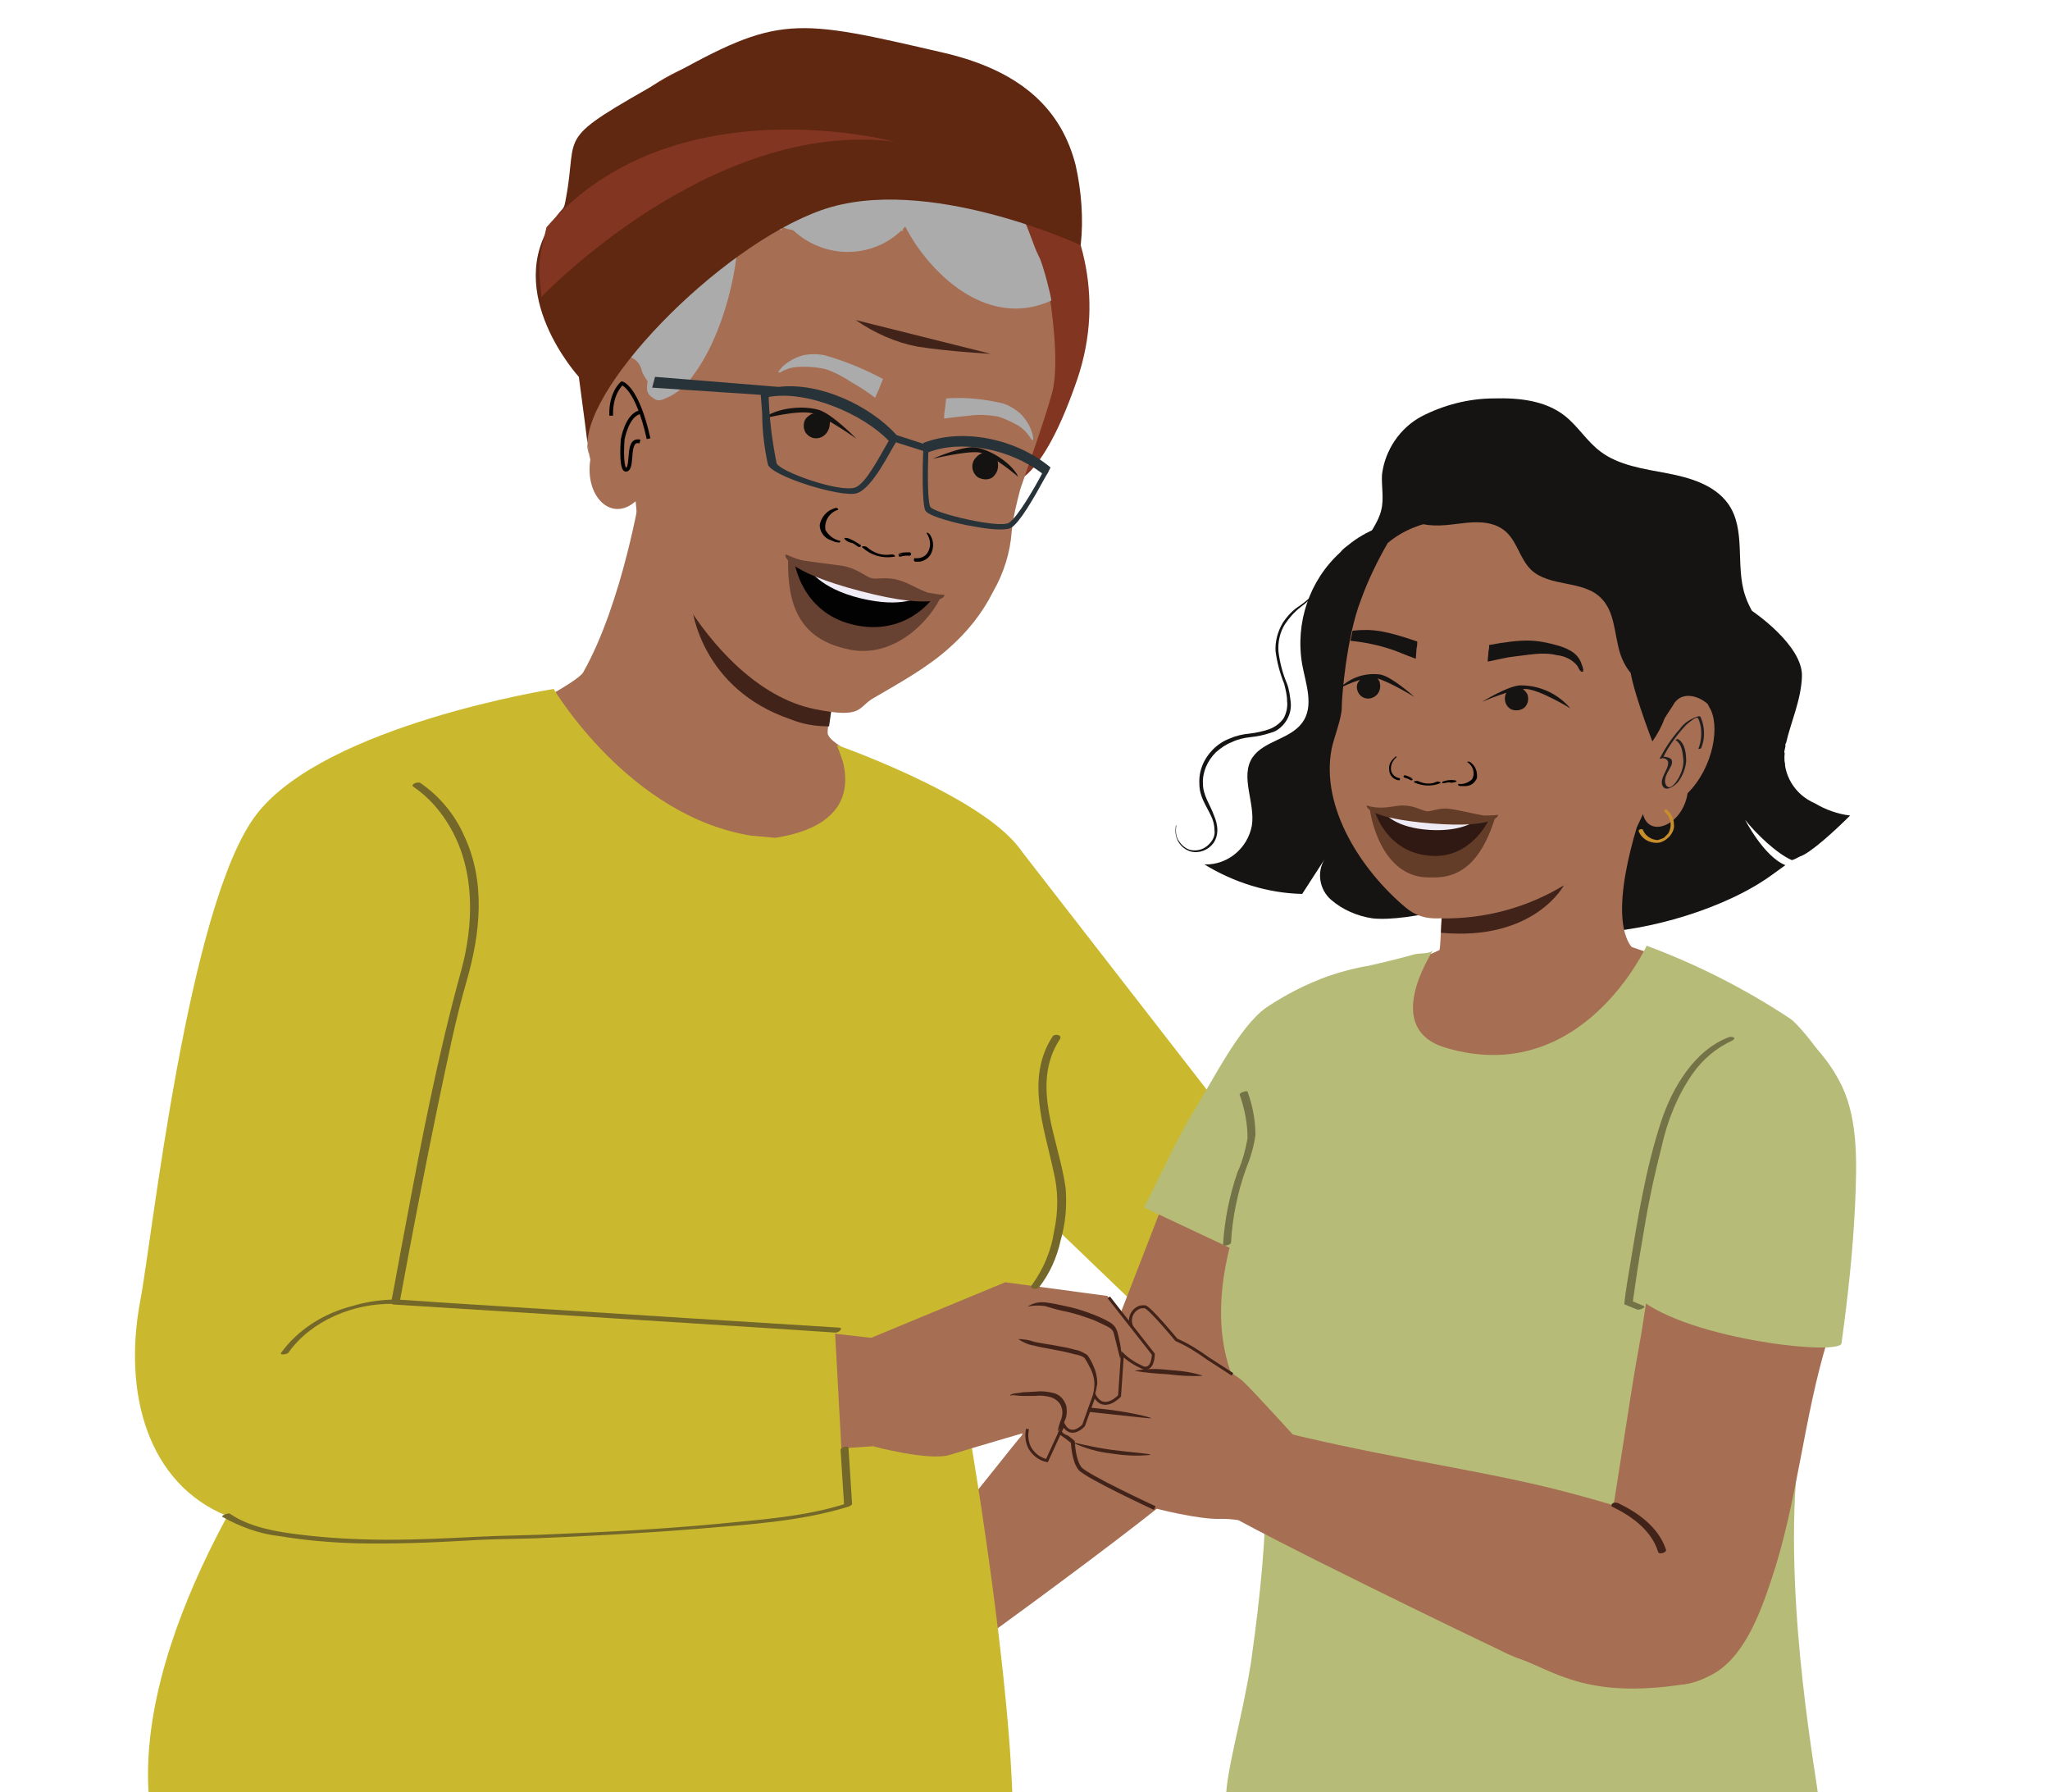 <?xml version="1.0" encoding="utf-8"?>
<!-- Generator: Adobe Illustrator 26.0.1, SVG Export Plug-In . SVG Version: 6.00 Build 0)  -->
<svg version="1.1" id="Layer_1" xmlns="http://www.w3.org/2000/svg" xmlns:xlink="http://www.w3.org/1999/xlink" x="0px" y="0px"
	 viewBox="0 0 285.1 249.2" style="enable-background:new 0 0 285.1 249.2;" xml:space="preserve">
<style type="text/css">
	.st0{fill:#CAB92E;}
	.st1{fill:#A66E53;}
	.st2{fill:#B6BC78;}
	.st3{fill:#ACABAB;}
	.st4{fill:#823520;}
	.st5{fill:#412319;}
	.st6{fill:#010101;}
	.st7{fill:#151312;}
	.st8{fill:none;stroke:#010101;stroke-width:0.52;stroke-miterlimit:10;}
	.st9{fill:#273339;}
	.st10{fill:#602711;}
	.st11{fill:#674232;}
	.st12{fill:#020202;}
	.st13{fill:#F0ECF6;}
	.st14{fill:#8A8C53;}
	.st15{fill:#161413;}
	.st16{fill:#211E1F;}
	.st17{fill:#C78E2B;}
	.st18{fill:#633D28;}
	.st19{fill:#2F1912;}
	.st20{fill:#EEEBF5;}
	.st21{fill:none;stroke:#412319;stroke-width:0.55;stroke-miterlimit:10;}
	.st22{fill:none;stroke:#412319;stroke-width:0.41;stroke-miterlimit:10;}
	.st23{fill:none;stroke:#6F4730;stroke-width:0.41;stroke-miterlimit:10;}
	.st24{fill:#74672A;}
	.st25{fill:#737347;}
</style>
<g id="Layer_1_00000016788043990069198660000000654629122088012936_">
	<path class="st0" d="M40.8,196.2c0,0-22,29.1-20.1,53.6h120.1l-67.4-50.6L40.8,196.2z"/>
	<path class="st0" d="M141.8,118l35.1,45.2c5.6,5.9,14.2,17.5,8.1,22.9l0,0c-5.5,4.9-16.5,5.3-21.9,0.3L115.8,141L141.8,118z"/>
	<path class="st1" d="M184.1,174.8l-10.9-6.3l-9.6-5.9l-10.4,26.8l-3.7,3c-3.2,2.6-6.2,5.6-8.8,8.9l-22.8,28.5l5.8,7.5
		c0,0,38.4-27.4,43.6-33C170,201.4,178,186,184.1,174.8z"/>
	<path class="st1" d="M206.8,124.5l-0.1,6.5l-2.8,0.2c-2.1,0.4-4.1,1.1-6,2c-2.5,1.4-9.9,18-3,21.9s41.3-20,41.3-20l-6-2.3l-4.1-1.4
		l-5.1-6L206.8,124.5z"/>
	<path class="st2" d="M248.9,141.6c-6.2-4.1-12.9-7.5-19.9-10.1c0,0-9,19.8-27.9,14.2c-8.9-2.6-2.2-12.8-1.8-13.6
		c-0.4,0.6-1.9,0.4-2.6,0.6c-2.1,0.6-4.2,1.1-6.4,1.6c-1.9,0.3-3.7,0.8-5.5,1.4c-3.1,1.1-6,2.6-8.7,4.4c-3.8,2.7-7.5,10.3-9.9,14.1
		s-5,9.7-7.1,13.7l11.9,5.6c-3.3,13.3,1.1,20,3.3,23.4s2.5,14.4-0.3,34.1c-1.1,7.3-3.5,15.3-3.5,19.1h82.4c0-1.6-4.8-26.2-3-45.8
		c1.6-16.9-6.6-22.9-6.6-22.9l0.2-0.2l3.2-0.8c4.6-11.7,5.9-21,6.2-34.2C252.4,145.4,250,142.3,248.9,141.6z"/>
	<g id="freepik--character-1--inject-1332">
		<path class="st1" d="M116.7,103.7l-37.3-6l-6,13.2c0,0,8.4,10.4,9.4,10.9s23.4,8.8,23.4,8.8s27.5-6.2,27.1-6.2
			S116.7,103.7,116.7,103.7z"/>
	</g>
	<path class="st1" d="M89.1,68.2c0,0-2.5,15.6-8,25.3c-0.8,1.4-9.9,6-9.9,6L84,106c7.3,2.9,24.3,5.1,32,3.6l6.7-3
		c0,0-7.5-2.9-7.6-4.7s3.3-15.1,3.3-15.1"/>
	<path class="st0" d="M132.4,111.9l-16-8.3c0.6,1.4,5,10.8-8.6,12.9c0,0-3.3-0.3-3.3-0.3C87.5,113.5,77,95.8,77,95.8L73.2,98
		l-32.4,85.2c18.1,39.3,56.7,65.1,100,66.6c-0.7-21.2-6.8-55.4-6.8-55.4l6.1-8.4l7.1-13.4c2.7-8.6,3.5-15,1.7-18.7L132.4,111.9z"/>
	<path class="st3" d="M85.7,25.3c2.4-2.5,5.8-4,9-2.6c0.8-6.5,7.7-9.4,14.2-8.6c3.3,0.6,6.5,2.6,9.8,1.9c2.1-0.4,3.8-1.7,5.6-2.8
		c7.8-4.2,17.9,3.5,23,10.8s2.5,14.2-1.8,22c-2,3.6-2.1,5.7-3.1,9.7c-1,3.8-4.4,10.6-5,14.4s4.8,8.7,0.9,8.4L97.2,67.4
		c-6.4,0.3-10.1-2.2-12.5-8.1c-1.5-4-0.8-4.1-0.5-8.4c0.3-5.6-4.7-10.7-3.6-16.2C81.4,31.2,83.4,28,85.7,25.3z"/>
	<path class="st4" d="M80.5,24.3c11.1-3,22.8-3.1,34-0.2c18.4,4.8,25.8,17.6,27.9,26.3s-2.7,16.8-2.7,16.8s4.5,1.9,10.1-14.4
		C157.9,29,135,10.5,129,9.7S92.9-1.9,80.5,24.3z"/>
	<path class="st5" d="M115.7,98.2c0,0-3-1-5.1-1.9s-5.8-1.4-14.3-11.5c0,0,1.3,11,13.6,15.2c1.7,0.7,3.5,1,5.4,1L115.7,98.2z"/>
	<path class="st1" d="M136.7,35.7l0.1,0.1c0-0.1-0.1-0.2-0.1-0.2L136.7,35.7z M141.8,38l0.2,0.3v-0.1C142,38.2,141.9,37.9,141.8,38z
		 M95.1,83.4c3.8,6.3,10.3,13.6,18.2,15.2c6.9,1.4,5.9-0.3,8.3-1.6c3.6-2.1,7.4-4.2,10.4-6.9c2.5-2.2,4.6-4.8,6.1-7.8
		c1.5-2.6,2.4-5.5,2.6-8.4c0.2-2,0.7-4,1.2-5.9c0.6-1.8,3.2-9,4.4-13.3s-0.3-13.3-0.3-13.3c0-1.2-1.7-1-2.1-2.1l-0.5-0.1
		c0.1,0.1,0.2,0.3,0.1,0.5c-0.6-0.3-1.2-0.7-1.6-1.3l0,0c-0.8,0.1-1.6-0.4-2-1.1c0,0.1,0,0.4,0.2,0.4c-0.8-0.1-1.4-0.5-1.9-1.2
		c0,0.1,0,0.4,0,0.5c-0.6-0.3-1.1-0.7-1.5-1.1c0.1,0.2,3.1,0.5,3,0.5c-0.8-0.1,0,0.4-0.5-0.3l-0.5-0.6c-0.7,0-0.7,0.3-1.1-0.2
		c0.1,0.2,0-1.4-0.1-1.3c-0.8-0.2-0.6-0.2-1.1-0.7c0,0.1-2.3,0.2-2.3,0.4c-0.6-0.2-0.6,0.5-1-0.1c0.1,0.2,0.6-0.4,0.7-0.2
		c-0.8-0.1-1.2,0.3-1.7-0.4c0.1,0.2-2.2-1.9-2.2-1.9c-0.8-0.1-0.7,0.2-1.2-0.4c0.2,0.3-3.5-1.1-3.4-0.8c-0.6-0.1,0.6,2.6,0.2,2.2
		c0,0.1-1.4-0.7-1.4-0.7c-0.7,0,0.2,0.8-0.2,0.2c0,0.1,0,0.5,0.1,0.5c-0.9,0.1-1.8-0.3-2.3-1c0.2,0.3,0.3,0.6,0.4,0.7
		c-0.6,0-1.3-0.3-1.7-0.8c0,0.1,0.1,0.5,0.3,0.6c-0.7,0-1.5-0.2-2-0.7c0,0.1,0.2,0.4,0.3,0.6c-0.6,0-1.1-0.2-1.5-0.6l0.3,0.6
		c-0.6,0-1.1-0.2-1.7-0.4c0,0.1,0.2,0.3,0.2,0.4c-0.4-0.1-0.8-0.2-1.2-0.4c0,0.1,0.3,0.5,0.2,0.4c-0.5-0.1-0.9,0-1.5-0.4
		c0.1,0.1,0.2,0.4,0.3,0.6c-0.5,0-1-0.2-1.5-0.5c0,0.2,0,0.4,0.1,0.5c-0.5-0.1-0.9,0-1.5-0.4c0,0.1,0.2,0.4,0.3,0.6
		c-0.5-0.1-1-0.2-1.5-0.4c0,0.1,0.2,0.3,0.3,0.5c-0.6-0.1-1.1-0.2-1.6-0.5c-0.1,0.2,0,0.4,0,0.5c-0.4-0.1-0.6-0.3-1-0.4l-0.7,0.1
		c-2.4,1.9-8.6-1.6-8.6-1.6c-4.7,2.2-3.4,19.6-3.8,21.9S92.6,54,92.6,54c-0.4-1-1.8,1.2-2,0.2s-1.3-2-1.4-2.9
		c-0.7-2.2-3.4-2.2-5.1-1.4l-0.3,0.3c-2.6,2.2-2.5,10.9-1.7,13.7c-0.8,5.1,2.9,8.8,6.3,5.8l0.2,2.1"/>
	<path class="st6" d="M123.9,77.1c-1.2,0.2-2.4-0.2-3.3-1c-0.2-0.2-0.9-0.2-0.7,0c1.2,1.1,2.8,1.6,4.5,1.3c0.1,0,0.1-0.1,0-0.2
		C124.3,77.1,124.1,77.1,123.9,77.1"/>
	<path class="st6" d="M119.7,75.8c-0.6-0.4-1.2-0.8-1.9-1c-0.1,0-0.2,0-0.3,0c-0.1,0-0.1,0.1,0,0.2c0.3,0.3,0.7,0.5,1.1,0.5
		c0.1,0.1,0.3,0.1,0.4,0c0.1-0.1,0-0.2-0.1-0.2c-0.3-0.1-0.6-0.2-0.9-0.4l-0.4,0.2c0.6,0.2,1.2,0.5,1.7,0.9c0.1,0.1,0.3,0.1,0.4,0
		C119.7,75.9,119.8,75.8,119.7,75.8"/>
	<path class="st6" d="M116.8,75.2c-0.9-0.2-1.6-0.8-2-1.5c-0.2-1.2,0.5-2.4,1.7-2.8c0.1,0,0.1-0.1,0-0.2c-0.1-0.1-0.3-0.1-0.5,0
		c-1,0.3-1.8,1.2-2,2.3c0,0.9,0.6,1.8,1.5,2.1c0.3,0.1,0.6,0.3,0.9,0.3c0.1,0,0.3,0.1,0.4,0S116.9,75.2,116.8,75.2"/>
	<path class="st6" d="M125.5,77.1c0-0.1,0-0.1,0.1-0.1c0,0,0.1,0,0.1,0c0.2,0.1,0.5,0.1,0.7,0l0.2,0.3c-0.5-0.1-1,0-1.4,0.1
		c-0.1,0-0.2,0-0.2-0.1c0,0-0.1-0.2,0-0.2"/>
	<path class="st6" d="M124.9,77c0.5-0.2,1-0.2,1.6-0.2c0.1,0,0.2,0.1,0.2,0.2c0,0,0,0.1,0,0.2c0,0,0,0,0,0"/>
	<path class="st6" d="M127.2,77.6c0.6,0.1,1.3-0.1,1.7-0.6c0.6-0.8,0.6-1.9,0-2.8c0,0-0.1-0.1,0-0.1c0,0,0.1-0.1,0.1,0
		c0.1,0,0.2,0.1,0.3,0.2c0.5,0.7,0.6,1.6,0.3,2.4c-0.2,0.7-0.9,1.3-1.7,1.4c-0.2,0-0.4,0-0.6,0c-0.1,0-0.2-0.1-0.2-0.2
		S127.1,77.7,127.2,77.6"/>
	<path class="st7" d="M136.6,63c0.8-0.1,1.6,0.2,2,0.8c0.2,0.3,0.2,0.7,0.2,1c0,0.6-0.3,1.2-0.8,1.6c-0.6,0.4-1.5,0.3-2.1-0.1
		c-0.7-0.6-0.9-1.6-0.4-2.4C135.8,63.5,136.1,63.2,136.6,63"/>
	<path class="st7" d="M129.7,63.8c0,0,4.1-1.8,5.9-1.6c2.6,0.4,5.4,2.6,6,4.1c0,0-3.7-3.2-5.5-3.4S129.7,63.8,129.7,63.8z"/>
	<path class="st7" d="M115.1,58c-0.7-0.5-1.5-0.7-2.3-0.4c-0.3,0.2-0.6,0.4-0.8,0.7c-0.3,0.6-0.3,1.2,0,1.8c0.4,0.6,1.1,1,1.9,0.8
		c0.9-0.2,1.5-1.1,1.5-2C115.4,58.7,115.6,58.5,115.1,58"/>
	<path class="st7" d="M119.1,61c0,0-3.3-3.4-5.2-4c-2.8-0.8-6.5,0-7.7,1.2c0,0,5-1.3,6.9-0.7S119.1,61,119.1,61z"/>
	<path class="st3" d="M131.6,55.4c-0.1,0.5-0.1,1.1-0.2,1.6s-0.1,0.8-0.1,1.2c1.4-0.2,2.6-0.3,3.5-0.4c1.3-0.2,2.6-0.1,3.9,0.1
		c0.8,0.2,1.6,0.6,2.4,1c0.4,0.2,0.9,0.5,1.2,0.8c0.9,0.8,1.1,1.5,1.3,1.5s0-0.7,0-0.8c-0.3-1.1-0.9-2.1-1.7-2.9
		c-0.7-0.6-1.5-1.1-2.4-1.4C137,55.5,134.3,55.2,131.6,55.4"/>
	<path class="st3" d="M122.8,52.7c-0.2,0.5-0.4,1-0.6,1.5l-0.5,1.1c-1.2-0.9-2.3-1.6-3.2-2.1c-1.2-0.8-2.5-1.5-3.8-1.9
		c-0.9-0.2-1.9-0.3-2.8-0.3c-0.5,0-1.1,0-1.6,0.1c-1.2,0.2-1.8,0.8-2,0.7s0.4-0.6,0.4-0.7c0.8-0.8,1.9-1.4,3-1.7c1-0.2,2-0.2,3,0
		C117.5,50.2,120.2,51.3,122.8,52.7"/>
	<path class="st8" d="M90.2,61c-1.6-7.2-3.7-7.7-3.7-7.7s-1.6,1.3-1.5,4.5"/>
	<path class="st8" d="M89,61.4c-1.8-0.5-1,3.1-1.7,3.8s-0.9-1.5-0.7-4.1c0,0,0.6-3.5,2.5-3.8"/>
	<path class="st5" d="M119,44.5c2.6,1.8,5.5,3.1,8.6,3.7c4.5,0.7,10.2,1,10.2,1"/>
	<path class="st3" d="M144.5,35.7L144.5,35.7c-0.9-1.8-1.3-3.6-2.2-5.3s-1.8-3.2-2.8-4.9c-0.1-0.1-1.5-0.4-1.6-0.5l-0.1-0.1
		l-0.1-0.1c-0.1-0.1-0.2-0.2-0.2-0.4c-6.8-4.3-14.9-6.1-22.9-5c-15.6,2.1-26.5,16.4-24.4,32c0.2,1.3-0.8,2.8,0.3,3.7s1.3,0.6,2.7,0
		c1.3-0.7,2.4-1.7,3.2-2.9c4.2-5.6,6.6-15.2,6.3-22.2c0.6,1.4,6.5,1,7.7,2.1c4.5,4.1,11.4,3.9,15.5-0.6c0,0,0,0,0,0
		c0.4,0.8,0.9,1.6,1.4,2.4c4.8,7,11.9,11.1,18.9,7.9C146.3,41.7,145.1,36.8,144.5,35.7z"/>
	<path class="st9" d="M105.8,54.9l0.2,2.6c0,2.4,0.3,4.8,0.8,7.1c0.5,1.6,10.1,4.6,12.3,4s4.7-5.9,5.5-7.1l3.8,1.2
		c-0.1,1.8-0.2,7.4,0.3,8.3s5.1,1.9,5.6,2l1.7,0.3c1.7,0.3,3.8,0.5,4.6,0.1c1.2-0.7,3.1-4,4.8-7.1l0.3-0.5c0.1-0.1,0.1-0.2,0.1-0.2
		l0,0l0.3-0.6c-4.9-4.1-12.4-5.5-17.7-3.4v0.1l-3.7-1.2c-3.6-4-10.6-7.4-16.4-6.7l0,0l-17.2-1.4l-0.4,1.5L105.8,54.9z M129.4,70.5
		c-0.4-0.6-0.4-4.5-0.3-7.6c4.6-1.8,11.3-0.5,15.8,2.9v0.1c-0.9,1.7-3.4,6.1-4.6,6.8C139,73.5,130,71.4,129.4,70.5L129.4,70.5z
		 M108,64.4c-0.6-3-1-6.1-1.1-9.2c5.3-1,13.2,2.4,16.7,6.1c-1.3,2.2-3.2,6-4.7,6.5C116.6,68.5,108.3,65.5,108,64.4z"/>
	<path class="st10" d="M80.5,52.4c0,0-10.7-11.7-3.5-21.8c1.4-2,1.4-1.2,1.7-3c1.8-9.5-1.9-7.8,13.9-16.7s17.8-8.4,38.9-3.5
		c10.9,2.6,16.2,8.1,18.1,15.6c0.8,3.6,1.1,7.4,0.7,11.1c0,0-21.5-10-36-4.9S80.1,54.8,81.8,62.8C82.2,65,80.5,52.4,80.5,52.4z"/>
	<path class="st4" d="M75.3,41.3c0,0,23.5-24.8,49.1-21.6c0,0-30.9-8.3-48.4,11.9l-0.6,2.6c-0.4,1.6-0.5,3.3-0.3,5L75.3,41.3z"/>
	<path class="st11" d="M120,81c-4-1-10.4-3.2-10.4-3.2c-0.1,6.2,1.5,10.9,8,12.4c6.1,1.6,11.2-3.2,13.1-6.9
		C130.7,83.2,124.1,82,120,81z"/>
	<path class="st12" d="M120.1,81c-1.9-0.5-9.6-2.8-9.6-2.8s0.9,6.8,7.9,8.6c7.5,1.9,11.3-3.6,11.3-3.6L120.1,81z"/>
	<path class="st13" d="M120.1,81.3c-1.9-0.5-7.7-2.3-7.7-2.3s1.5,2.8,7.3,4.2s8.1-0.2,8.1-0.2L120.1,81.3z"/>
	<path class="st11" d="M131.3,82.7c-0.8,0-1.6-0.2-2.3-0.3c-1.6-0.6-2.4-1.2-3.6-1.6c-1.9-0.7-3.4-0.2-4.2-0.4s-1.9-1.3-3.9-1.7
		c-1.2-0.2-4.1-0.5-5.8-0.8c-0.8-0.2-1.5-0.5-2.2-0.8c-0.3,0-0.3,2.3,10.4,5.1S131.6,82.9,131.3,82.7z"/>
	<polygon class="st14" points="237.9,182.8 244.4,181.9 244.2,181.3 237.7,182.1 	"/>
	<path class="st0" d="M116.4,103.6c0,0,24.3,8.5,26.6,16.7c3.6,12.4,8.3,29.7,8.3,29.7l-15,7.6L116.4,103.6z"/>
	<path class="st1" d="M61.9,179.3c-0.7,3.1-3.1,8.6-3.7,11.7c-1.5,6.6,14.1,6.8,13,13.5l50.2-3.4l0.4-15L61.9,179.3z"/>
	<path class="st0" d="M77,95.8c0,0-31.7,5-41.3,17.4s-14.6,59.5-16.2,67.7c-2.4,12.8,1,25.4,12.1,29.9c20.7,8.3,85.8-2.3,85.8-2.3
		l-1.5-27.5l-57-6.9l0.7-29.8l12.3-37.9L77,95.8z"/>
	<path class="st15" d="M252.4,111.7c-2.8-1.2-4.5-4-4.2-7c-0.1-0.2-0.2-0.3-0.3-0.5c-1.2-2.8,0.8-6.3-1-8.8c-1.6-2.2-5.5-1.7-7-4
		c-1.2-1.8-0.2-3.6-0.8-5.2s-3-2.8-4.7-2.5l-11.2,20.4c-0.6,6.5-1.5,10,0.3,13.7c1.1,1.9-1.5,3.8-0.8,5.8s0.2,4.6-1.4,6.1
		c7.9-0.2,18.8-3.4,25.2-8.1l1.8-1.3c-3-1.2-5.6-6.3-5.6-6.3c1.5,1.9,4.4,4.7,6.5,5.6c0.4-0.1,0.7-0.3,1.1-0.5
		c1.4-0.4,4.9-3.6,7-5.7C255.6,113.2,253.9,112.6,252.4,111.7z"/>
	<path class="st15" d="M191.6,73.4c-1.5,0.6-2.9,1.4-4.1,2.4c-0.4,0.3-0.8,0.6-1.1,1c-4.3,3.9-6.3,9.8-5.3,15.6
		c0.5,2.7,1.7,5.8,0,8.1s-5.3,2.5-6.9,4.8c-1.8,2.7,0.4,6.3-0.1,9.5c-0.6,3.2-3.4,5.5-6.6,5.4c4.1,2.5,8.8,4,13.6,4.1l3.1-4.8
		c-1.1,1.8-0.7,4.2,0.9,5.6c1.6,1.4,3.7,2.3,5.8,2.6c4.8,0.5,15.4-2,28.7-7.2L196,72.1"/>
	<path class="st15" d="M245.5,88.3c-0.9-1.9-2.2-3.6-2.8-5.5c-1.4-4.2,0.2-9.2-2.4-12.8c-1.9-2.6-5.3-3.6-8.5-4.2s-6.7-1.1-9.2-3
		c-1.9-1.4-3.1-3.5-5-5c-2.7-2.1-6.3-2.5-9.8-2.4c-3.5,0-7,0.9-10.1,2.5c-3,1.6-5.1,4.7-5.5,8.1c-0.1,1.6,0.3,3.3-0.1,4.9
		c-0.4,1.8-1.7,3.2-2.4,4.9c-1.4,3.7,0,7.9,3.4,10l27.3,27.2c5.2,1.3,17.2-2,20.8-5.9S247.7,93.1,245.5,88.3z"/>
	<path class="st1" d="M200.8,110.5c0,0-0.2,19.7-0.6,21.6l-1.3,0.6l-0.1,3.5c7.5,6.8,9.4,7,19.2,4.3l9.6-8.1c-0.6-0.5-1.1-1.2-1.4-2
		c-2.4-6.2,3-20,3-20"/>
	<path class="st1" d="M237.7,98.3l-0.2-0.4c-1.2-1.1-3.4-1.8-4.6-0.2c-0.4,0.7-1,1.5-1.4,2.2c-0.4,1.1-1,2.2-1.7,3.2
		c0,0-3.4-8.8-3.1-10.8s7-6,3.7-9.1c0,0-3.5-4-5.1-6.3c-0.4-0.2-0.8-0.5-1.1-0.7c-0.2,0-0.4,0-0.6,0c0-0.1,0.1-0.2,0.1-0.3l-0.1-0.1
		c-0.4,0.1-0.9,0.1-1.3,0c0.1-0.1,0.4-0.2,0.4-0.3c-0.5,0-0.9,0-1.4-0.1c0.1-0.1,0.4-0.3,0.4-0.4c-0.6,0.2-0.9-0.1-1.4-0.1
		c0.1-0.1,0.2-0.2,0.3-0.4c-0.5,0.1-0.9,0.1-1.4,0c0.1-0.1,0.3-0.3,0.4-0.4c-0.6,0.2-0.9-0.1-1.4-0.1c-0.1,0,0.2-0.2,0.2-0.3h-0.1
		c-0.4,0-0.7,0-1.1,0c0-0.1,0.2-0.2,0.2-0.3h-0.1c-0.5,0-0.9,0-1.4-0.1l0.2-0.2l-0.2-0.1c-0.3,0.1-0.7,0.1-1-0.1L215,73l-0.4-0.1
		c-0.4,0.1-0.8,0-1.2-0.1c0,0,0.1,0,0.1-0.1l-0.4-0.1c-0.3,0-0.7,0-1,0l0.1-0.1l-0.6-0.1c-0.4,0.1-0.7,0-1.1-0.1
		c-0.7-0.1-1.4-0.1-2.1-0.2c-5.3-0.3-11.1-0.2-15.4,3.4c-1.5,2.6-2.8,5.3-3.8,8.1c-1.9,5-2.6,13.1-2.6,14.8c0,1.5-1.1,4.2-1.4,5.7
		c-1.6,8.2,4.2,17,10.3,22.1c2.4,2,4.7,1.5,7.2,1.3c5.2-0.3,13.2-2.9,18.1-7.1l6.9-5.5l0.8-1.7c0.8,3.4,5.5,1.6,6.2-2.9
		C238.3,106.7,239.3,100.8,237.7,98.3z"/>
	<path class="st6" d="M197.2,108.6c0.8,0.4,1.8,0.5,2.6,0.1c0.2-0.1,0.7,0.1,0.5,0.2c-1.2,0.5-2.5,0.4-3.6-0.1
		c-0.1-0.1-0.1-0.1,0.1-0.2C196.9,108.6,197,108.6,197.2,108.6"/>
	<path class="st6" d="M200.6,108.7c0.5-0.2,1.1-0.3,1.7-0.2c0.1,0,0.2,0,0.2,0.1c0.1,0,0.1,0.1,0,0.1c-0.3,0.1-0.6,0.2-0.9,0.1
		c-0.1,0-0.2,0-0.3-0.1c0-0.1,0.1-0.1,0.1-0.1c0.2,0,0.5,0,0.7-0.1l0.2,0.2c-0.5,0-1,0.1-1.5,0.2c-0.1,0-0.2,0-0.3,0
		C200.6,108.9,200.6,108.8,200.6,108.7"/>
	<path class="st6" d="M202.9,109c0.7,0.1,1.3-0.2,1.8-0.6c0.5-0.8,0.2-1.9-0.6-2.4c-0.1-0.1,0-0.1,0.1-0.1c0.1,0,0.2,0,0.3,0.1
		c0.7,0.5,1,1.3,0.9,2.2c-0.3,0.7-0.9,1.1-1.6,1.1c-0.2,0-0.5,0-0.7,0c-0.1,0-0.3-0.1-0.3-0.1S202.7,109,202.9,109"/>
	<path class="st6" d="M196,108.2c0,0,0-0.1,0-0.1c0,0,0,0-0.1,0c-0.2,0-0.4-0.1-0.5-0.2l-0.2,0.2c0.4,0.1,0.7,0.2,1,0.4
		c0.1,0,0.2,0,0.2,0c0,0,0.1-0.1,0-0.2"/>
	<path class="st6" d="M196.5,108.3c-0.3-0.2-0.7-0.4-1.1-0.5c-0.1,0-0.1,0-0.2,0.1c0,0,0,0.1,0,0.1c0,0,0,0,0,0"/>
	<path class="st6" d="M194.6,108.2c-0.5-0.1-0.9-0.4-1.1-0.9c-0.2-0.7,0.1-1.5,0.7-2c0.1,0,0-0.1,0-0.1c-0.1,0-0.2,0-0.2,0.1
		c-0.5,0.4-0.9,1-0.8,1.7c0,0.8,0.6,1.4,1.3,1.5c0.1,0,0.2,0,0.2-0.1C194.7,108.2,194.7,108.2,194.6,108.2"/>
	<path class="st16" d="M231.3,105.3c0.8-1.6,1.9-3.1,3.1-4.4c0.3-0.3,0.7-0.6,1.1-0.9l0.4-0.2h0.1c0,0,0.1,0,0.1,0h0.1l0,0l0,0
		c0.1,0,0,0,0,0h-0.1c0.2,0.3,0.3,0.7,0.4,1.1c0.2,1.1,0.1,2.2-0.3,3.2c0,0.1,0.4,0,0.4-0.1c0.5-1.2,0.5-2.6,0.1-3.8
		c-0.1-0.1-0.1-0.5-0.3-0.6c-0.1,0-0.1,0-0.2,0c-1,0.3-2,0.9-2.6,1.8c-1.1,1.2-2,2.6-2.8,4.1c0,0,0.3,0,0.4-0.1L231.3,105.3z"/>
	<path class="st15" d="M188.1,87.7c2.8-0.3,4.6,0,9,1.5v0.1c0,0.6,0,0.3-0.1,0.9l-0.1,1.4c-1.4-0.5-2.5-1-3.4-1.3
		c-1.8-0.6-3.7-1-5.7-1.2C187.9,88.7,188,88.2,188.1,87.7z"/>
	<path class="st15" d="M207.1,89.7c0,0.6,0,0.3-0.1,0.9c0,0.5-0.1,0.9-0.1,1.4c1.5-0.3,2.6-0.6,3.6-0.7c1.9-0.2,4.1-0.7,6-0.2
		c1.1,0.1,2.1,0.6,2.8,1.4c0.2,0.2,0.4,1,0.8,0.9c0.2,0,0-0.8-0.1-0.9c-0.4-1.5-1.6-2.2-3.2-2.7c-3.2-0.9-4.8-1-9.8-0.1"/>
	<path class="st17" d="M231.5,112.9c0.9,0.7,1.1,2,0.5,3c-0.2,0.2-0.4,0.4-0.6,0.6c-0.2,0.1-0.5,0.2-0.8,0.3c0.1,0,0.1,0,0,0h-0.2
		c-0.2,0-0.4-0.1-0.5-0.1c-0.6-0.2-1.2-0.7-1.4-1.3c-0.1-0.2-0.7-0.1-0.6,0.2c0.4,1,1.4,1.6,2.5,1.6c0.7,0,1.3-0.4,1.8-0.9
		c0.4-0.5,0.7-1.1,0.6-1.7c0-0.8-0.4-1.5-1-2C231.8,112.4,231.3,112.7,231.5,112.9L231.5,112.9z"/>
	<path class="st16" d="M231,105.4c0.4,0,0.9,0.1,1,0.6c0,0.4-0.1,0.7-0.3,1.1c-0.3,0.7-0.9,1.6-0.4,2.3s1.7-0.2,2.1-0.7
		c0.6-0.8,1-1.8,1.1-2.8c0-1-0.1-2.5-1.1-3.1c-0.1-0.1-0.4,0.1-0.4,0.1c0.9,0.5,1,1.7,1.1,2.6c0.1,0.9-0.2,1.8-0.6,2.6
		c-0.3,0.5-0.6,1-1.1,1.3c-0.4,0.2-0.7-0.1-0.8-0.5c-0.2-0.8,0.4-1.6,0.7-2.2c0.2-0.3,0.3-0.7,0.2-1c-0.2-0.4-0.7-0.4-1.1-0.5
		C231.2,105.3,230.8,105.4,231,105.4L231,105.4z"/>
	<path class="st15" d="M191.3,94.1c-0.6-0.3-1.3-0.2-1.9,0.2c-0.3,0.2-0.4,0.4-0.6,0.7c-0.2,0.5-0.1,1.1,0.3,1.6
		c0.4,0.5,1.2,0.7,1.8,0.4c0.8-0.3,1.2-1.2,1-2C191.9,94.7,191.6,94.3,191.3,94.1"/>
	<path class="st15" d="M196.7,96.9c0,0-3.1-2.8-4.7-3.1c-2.1-0.3-4.2,0.4-5.7,1.9c0,0,3.4-1.8,5.1-1.4S196.7,96.9,196.7,96.9z"/>
	<path class="st15" d="M210.3,95.6c0.7-0.2,1.4,0,1.8,0.5c0.2,0.2,0.4,0.5,0.4,0.8c0.1,0.6-0.1,1.1-0.5,1.5
		c-0.5,0.4-1.3,0.5-1.9,0.2c-0.7-0.4-1-1.3-0.7-2.1C209.6,96.1,209.9,95.8,210.3,95.6"/>
	<path class="st15" d="M206.1,97.6c0,0,3.7-2.3,5.4-2.3c2.7,0,5.2,1.2,6.9,3.2c0,0-4.4-2.7-6.3-2.7S206.1,97.6,206.1,97.6z"/>
	<path class="st18" d="M199.1,113.6c3.3,0.2,8.8,0.2,8.8,0.2c-1.5,4.7-3.9,8.4-8.8,8.2c-5.9,0.3-8.1-6.1-8.6-9.5
		C190.4,112.6,195.8,113.3,199.1,113.6z"/>
	<path class="st19" d="M199.1,113.6c1.6,0.1,8,0.3,8,0.3s-2.4,5.5-8.1,5.1c-6.2-0.4-7.8-6.2-7.8-6.2L199.1,113.6z"/>
	<path class="st20" d="M199,113.8c1.6,0.1,6.4,0.2,6.4,0.2s-1.9,1.7-6.6,1.4s-6.1-2.2-6.1-2.2L199,113.8z"/>
	<path class="st18" d="M190.1,112c0.6,0.2,1.2,0.3,1.9,0.3c1.3,0,2.2-0.3,3.1-0.3c1.6,0,2.6,0.7,3.3,0.8s1.8-0.6,3.4-0.3
		c0.9,0.1,3.3,0.7,4.6,0.9c0.6,0,1.3,0,1.9-0.1c0.2,0.1-0.4,1.9-9.2,1.2S189.9,112.1,190.1,112z"/>
	<path class="st5" d="M200.5,127.7c6,0.1,11.9-1.5,17-4.6c0,0-4.1,7.8-17.1,6.6L200.5,127.7z"/>
	<path class="st15" d="M224.1,64.8c-1.6-1-3.7-0.9-5.6-0.8c-8.2,0.7-16.3,2.3-24.1,4.9c-0.2,1.9,1.6,3.6,3.6,4s3.9,0,5.9-0.2
		s4.1-0.1,5.6,1.3s1.9,3.7,3.4,5.2c2.6,2.5,7.3,1.4,9.8,4c1.9,1.9,1.8,5,2.6,7.6c1.6,5.1,6.8,6.5,11.9,4.9c0.4-0.1,0.8-0.3,1.2-0.5
		c-3.7-9-7.1-16.5-10.9-25.5C226.7,67.8,225.9,65.8,224.1,64.8z"/>
	<path class="st15" d="M163.6,114.7c-0.1,0.7-0.1,1.4,0.2,2c0.4,0.7,1,1.3,1.8,1.5c1.1,0.2,2.1-0.2,2.8-1.1c0.4-0.5,0.6-1.1,0.5-1.7
		c0-0.7-0.2-1.4-0.5-2c-0.6-1.3-1.6-2.6-1.6-4.4c-0.1-1.8,0.6-3.5,1.9-4.8c0.7-0.7,1.5-1.2,2.3-1.5c0.9-0.4,1.8-0.6,2.8-0.7
		c0.9-0.1,1.8-0.3,2.7-0.6c0.8-0.3,1.5-0.8,2-1.5c0.4-0.7,0.6-1.6,0.5-2.4c0-0.8-0.2-1.6-0.4-2.4c-0.6-1.5-1-3-1.2-4.5
		c-0.1-1.4,0.3-2.8,1-4c0.6-0.9,1.4-1.8,2.4-2.4c0.7-0.5,1.3-1,1.9-1.6c0.5-0.5,0.8-1.1,1.1-1.8v0.1c0,0.1-0.1,0.3-0.1,0.4
		c-0.2,0.5-0.5,1-0.9,1.4c-0.6,0.6-1.2,1.2-1.9,1.7c-0.9,0.7-1.6,1.5-2.2,2.4c-0.7,1.1-1,2.5-0.9,3.8c0.2,1.6,0.6,3.1,1.2,4.5
		c0.3,0.8,0.4,1.7,0.5,2.5c0.1,0.9-0.1,1.8-0.6,2.6c-0.5,0.8-1.3,1.5-2.2,1.7c-0.9,0.3-1.8,0.5-2.8,0.6c-0.9,0.1-1.8,0.3-2.6,0.7
		c-0.8,0.3-1.5,0.8-2.2,1.4c-1.2,1.2-1.9,2.8-1.8,4.4c0,1.6,1,2.9,1.5,4.3c0.3,0.7,0.5,1.4,0.5,2.1c0,0.7-0.2,1.4-0.6,1.9
		c-0.7,0.9-1.9,1.4-3.1,1.1c-1.4-0.4-2.3-1.8-2.1-3.3C163.5,115,163.5,114.8,163.6,114.7z"/>
	<path class="st15" d="M248.3,103.8c0-0.1,0-0.1,0-0.2c0-0.1,0-0.2,0.1-0.3c0.6-2.7,2.1-6,2.2-9.2c0.2-4.4-7-9.2-7-9.2l-0.7,15.4
		c0,0,5.8,8.4,5.3,5.8C248,105.4,248.1,104.6,248.3,103.8z"/>
	<path class="st1" d="M235.4,231.9c-2.5,2.2-2-1.5-4.9-1.6c-0.8,0-1.6-0.2-2.3-0.4c-0.4-0.4-0.7-0.7-1-1.2c-0.8-1.1-1.4-2.3-1.9-3.6
		l-0.2-1.6c-0.4-4.1-2.4-4.1-1.7-8.2c1-5.3,3.5-22.6,4.5-27.8c3.2-17.5,1.9-29.9,17-42.5c0,0-1.3-3.1,2.6,2.1
		c1.8,2.4,5.4,4.3,4.8,8.3c-0.9,5.5-2,5.8-3.4,9.7c-3.7,10.3,6.5-1.1,5.1,10.9c-0.3,3,1.1,7.4,0.2,10.2c-3.4,11-4.2,22.7-7.9,33.6
		c-1.5,4.5-3.8,10.8-8.3,13.1c-1.1,0.6-3.4,1.6-4.7,1.2c-1.6-0.6,0.5-1.9,1.2-2.3"/>
	<path class="st2" d="M243.2,138.7c5.4,3,10.3,6.7,13,12.4c2.3,4.9,2,11.1,1.8,16.3c-0.3,6.5-1,12.9-1.9,19.4
		c-0.3,1.8-22.9-0.7-29-7c-1.7-1.8,5-23.3,8.1-33.5c1.3-4.4-10.3-15.5-3.4-12.5l1.2,0.7C237.4,136.8,238.5,136.1,243.2,138.7z"/>
	<path class="st1" d="M236.2,218.3c-0.1-2.2-1-5.2-2.9-6c-5.9-2.2-12-4-18.1-5.5c-11.7-2.8-24.8-4.5-40.1-8.5
		c-0.8-0.2,0.1,1.9-2.5,0c-2.2-1.7-7.1,9-3.3,11.4c5.7,3.6,36.4,18.4,39.4,19.8c0.1,0.1,2.3,1.1,2.5,1.1c4.9,1.7,9.4,5.7,23,3.6
		c6.1-0.9,12.1-15.1,12-17.8L236.2,218.3z"/>
	<path class="st1" d="M178.1,212.7c-0.3-0.1-5.3-1.6-8.4-1.5s-9.2-1.5-9.2-1.5s-9.5-4.4-10.4-5.5s-1-3.7-1-3.7
		c-0.7-0.6-1.4-1.1-2.1-1.5c-2-1.3-1.3-4.1-1.3-4.1l3.2,0.7c-3-0.6-6-1.4-8.9-2.4c-0.8-0.4-0.6-0.9-0.2-1.4c0.7-0.8,1.7-1.2,2.8-1.2
		l16.9-0.3c-0.9-2-1.6-4.1-2.1-6.2c-0.3-1,0.2-2,1.1-2.4c0.3-0.1,0.5-0.1,0.8-0.1c0.6,0,4.4,4.6,4.4,4.6s7.8,4.6,9.2,5.9
		s8.2,8.8,8.2,8.8l3.1,0.8C184.1,201.9,178.5,212.8,178.1,212.7z"/>
	<path class="st21" d="M160.6,209.7c0,0-9.5-4.4-10.4-5.5s-1-3.7-1-3.7c-0.7-0.6-1.4-1.1-2.1-1.5"/>
	<path class="st22" d="M159.4,190.4c-0.9-2-1.6-4.1-2.1-6.2c-0.3-1,0.2-2,1.1-2.4c0.3-0.1,0.5-0.1,0.8-0.1c0.6,0,4.4,4.6,4.4,4.6
		c1.6,0.7,3,1.6,4.4,2.6l3.4,2.2"/>
	<path class="st23" d="M139.8,192c0.7-0.8,1.7-1.2,2.8-1.2"/>
	<path class="st5" d="M162.6,190.5c1.6,0.1,3.2,0.3,4.7,0.8c-1.6,0.1-3.2,0-4.8-0.2c-1.6-0.1-3.2-0.2-4.7-0.5
		C159.4,190.3,161,190.3,162.6,190.5z"/>
	<path class="st5" d="M153.1,196.5c-1.9-0.2-3.7-0.4-4.9-0.7c-0.7-0.1-1.4-0.2-2-0.5c0.7,0,1.4,0,2.1,0.1c1.3,0.1,3,0.3,4.9,0.5
		c3.9,0.4,6.9,1.2,6.9,1.3S157,196.9,153.1,196.5z"/>
	<path class="st5" d="M154.5,202.1c-1.8-0.2-3.6-0.7-5.3-1.5c0.1-0.1,2.4,0.6,5.4,1s5.4,0.5,5.4,0.7
		C158.2,202.5,156.4,202.4,154.5,202.1z"/>
	<path class="st1" d="M120.1,187.2l0.4,7.4l0.9,6.5c0,0,7.8,2.1,10.7,1.2s10.1-3,10.1-3c-0.2,0.9-0.1,1.9,0.3,2.7
		c0.5,0.9,1.4,1.6,2.5,1.9l2.4-5.2c1.2,2,2.9,0.1,2.9,0.1l1.6-4.5c1.4,2.6,3.6,0.1,3.6,0.1l0.4-6c0.9,0.8,1.9,1.5,3,1.9
		c1.4,0.4,1.5-1.9,1.5-1.9l-6.4-8.2l-14.2-1.9l-21,8.7L120.1,187.2z"/>
	<path class="st22" d="M142.9,198.7c-0.2,0.9-0.1,1.8,0.3,2.6c0.5,0.9,1.4,1.6,2.4,1.8l2.3-5c1.1,2,2.8,0.1,2.8,0.1l1.5-4.2
		c1.3,2.5,3.5,0.1,3.5,0.1l0.4-5.8c0.8,0.8,1.8,1.4,2.9,1.9c1.4,0.4,1.4-1.9,1.4-1.9l-6.2-7.9"/>
	<path class="st5" d="M145.4,181.1c0.9,0.1,1.8,0.3,2.7,0.5c1,0.2,2.1,0.5,3.2,0.9c1.1,0.4,2.1,0.8,3.1,1.4c0.5,0.3,0.8,0.7,1,1.3
		c0.1,0.4,0.2,0.8,0.3,1.3c0.2,0.8,0.3,1.7,0.1,2.5c-0.2-0.8-0.4-1.6-0.6-2.4c-0.1-0.4-0.2-0.8-0.3-1.2c-0.1-0.4-0.4-0.7-0.8-0.9
		c-1-0.5-2-1-3-1.3c-1.1-0.4-2.2-0.7-3.2-0.9s-1.9-0.5-2.6-0.7c-0.8-0.1-1.6-0.1-2.4,0.1C143.6,181.2,144.5,181,145.4,181.1z"/>
	<path class="st5" d="M143.9,186.6c1.4,0.3,3.5,0.5,5.7,1.1c0.6,0.1,1.1,0.4,1.6,0.7c0.3,0.4,0.6,0.9,0.8,1.4
		c0.4,0.8,0.6,1.7,0.6,2.6c-0.1,0.6-0.2,1.2-0.4,1.7c-0.1,0.2-0.1,0.4-0.2,0.6c0-0.2,0-0.4,0-0.6c0.1-0.6,0.2-1.1,0.2-1.7
		c0-0.8-0.3-1.7-0.7-2.4c-0.2-0.4-0.4-0.8-0.7-1.2c-0.4-0.3-0.9-0.4-1.4-0.5c-2.1-0.6-4.2-0.8-5.6-1.2c-0.8-0.1-1.6-0.5-2.2-0.9
		C142.3,186.2,143.1,186.3,143.9,186.6z"/>
	<path class="st5" d="M147.6,197.3c0.2-0.6,0.2-1.2,0-1.7c-0.2-0.6-0.8-1.1-1.4-1.3c-0.7-0.2-1.5-0.3-2.2-0.2h-1.9
		c-0.5,0-0.9-0.1-1.2-0.1c-0.1,0-0.3,0-0.4,0.1c-0.1,0,0-0.2,0.4-0.3c0.4-0.1,0.9-0.1,1.3-0.2l1.9-0.1c0.8-0.1,1.6,0,2.4,0.2
		c0.9,0.2,1.5,0.9,1.8,1.8c0.1,0.7,0.1,1.4-0.2,2c-0.2,0.6-0.6,1.1-1,1.5C147.2,198.4,147.4,197.8,147.6,197.3z"/>
	<path class="st24" d="M57.5,109.4c2.2,1.5,3.9,3.5,5.2,5.8c3.4,6,3.2,13.4,1.4,19.9c-3.2,11.6-5.5,23.5-7.7,35.3
		c-0.7,3.6-1.3,7.1-2,10.7c0,0.2,0.2,0.3,0.4,0.3l20.8,1.3l33.1,2.1l7.5,0.5c0.5,0,1.2-0.7,0.4-0.7l-20.8-1.3l-33.1-2.1l-7.5-0.5
		l0.4,0.3c1.7-9.3,3.5-18.6,5.4-27.8c1.2-5.6,2.3-11.3,3.9-16.8c1.9-6.6,2.7-13.8-0.4-20.3c-1.3-2.9-3.4-5.4-6-7.2
		C58.1,108.6,57,109.1,57.5,109.4L57.5,109.4z"/>
	<path class="st24" d="M116.9,201.6l0.5,7.8l0.5-0.4c-5.8,1.9-12.1,2.3-18.2,2.9c-7.4,0.7-14.8,1.1-22.2,1.4
		c-3.8,0.2-7.6,0.2-11.4,0.4c-4,0.2-8,0.4-12,0.4c-4.1,0-8.2-0.2-12.3-0.7c-3.3-0.4-7-1-9.8-2.9c-0.3-0.2-1.3,0.3-1.1,0.4
		c2.5,1.4,5.2,2.4,8,2.7c3.6,0.6,7.2,0.9,10.8,1c5.2,0.1,10.4-0.1,15.6-0.4c3-0.2,6.1-0.2,9.2-0.3c7.4-0.3,14.8-0.7,22.3-1.3
		c7-0.6,14.4-1,21.2-3.1c0.2-0.1,0.5-0.2,0.5-0.4l-0.5-7.8C118,201,116.9,201.2,116.9,201.6L116.9,201.6z"/>
	<path class="st24" d="M55.2,180.7c-2.1,0-4.2,0.3-6.2,0.9c-3.9,1-7.5,3.2-9.9,6.5c-0.3,0.4,0.9,0.2,1,0c3.2-4.5,9.1-6.9,14.6-6.8
		C55.1,181.3,56,180.8,55.2,180.7L55.2,180.7z"/>
	<path class="st24" d="M144.5,179c1.5-1.9,2.5-4.2,3-6.5c0.7-2.4,0.9-4.9,0.7-7.3c-0.9-6.7-5-14.3-0.8-20.7c0.4-0.6-0.7-0.8-1-0.4
		c-3.8,5.8-1.2,12.6,0.1,18.7c0.7,2.8,0.7,5.6,0.1,8.4c-0.4,2.7-1.5,5.3-3.1,7.5C143.1,179.2,144.1,179.4,144.5,179L144.5,179z"/>
	<path class="st25" d="M240.5,144.2c-4.9,1.8-8,7.2-9.5,11.8c-2.1,6.4-3.2,13.2-4.3,19.9c-0.3,1.8-0.6,3.5-0.8,5.3
		c0,0.1,0,0.2,0.1,0.2l1.7,0.7c0.3,0.1,1.3-0.3,0.9-0.5s-1-0.4-1.4-0.6s-0.1,0.2-0.1-0.1c0.1-0.7,0.2-1.4,0.3-2.1
		c0.4-2.9,0.9-5.8,1.4-8.7c0.6-3.6,1.4-7.2,2.3-10.7c0.8-3.6,2.2-7.1,4.3-10.1c1.4-2,3.3-3.6,5.5-4.6
		C241.6,144.3,240.9,144.1,240.5,144.2L240.5,144.2z"/>
	<path class="st25" d="M172.4,152.2c0.7,2,1.1,4,1.1,6.1c-0.3,1.6-0.7,3.2-1.4,4.7c-1.1,3.2-1.8,6.6-2,10c0,0.4,1.1,0.1,1.1-0.2
		c0.2-3.5,0.9-7,2.1-10.3c0.6-1.5,1.1-3.1,1.3-4.7c0-2-0.4-4.1-1.1-6C173.5,151.6,172.4,151.9,172.4,152.2L172.4,152.2z"/>
	<path class="st5" d="M224.2,209.5c2.7,1.3,5.5,3.3,6.4,6.3c0.1,0.4,1.2,0.1,1.1-0.3c-1-3.1-3.9-5.2-6.7-6.5
		c-0.3-0.1-0.6-0.1-0.8,0.1C224.2,209.1,224,209.4,224.2,209.5L224.2,209.5z"/>
</g>
</svg>
